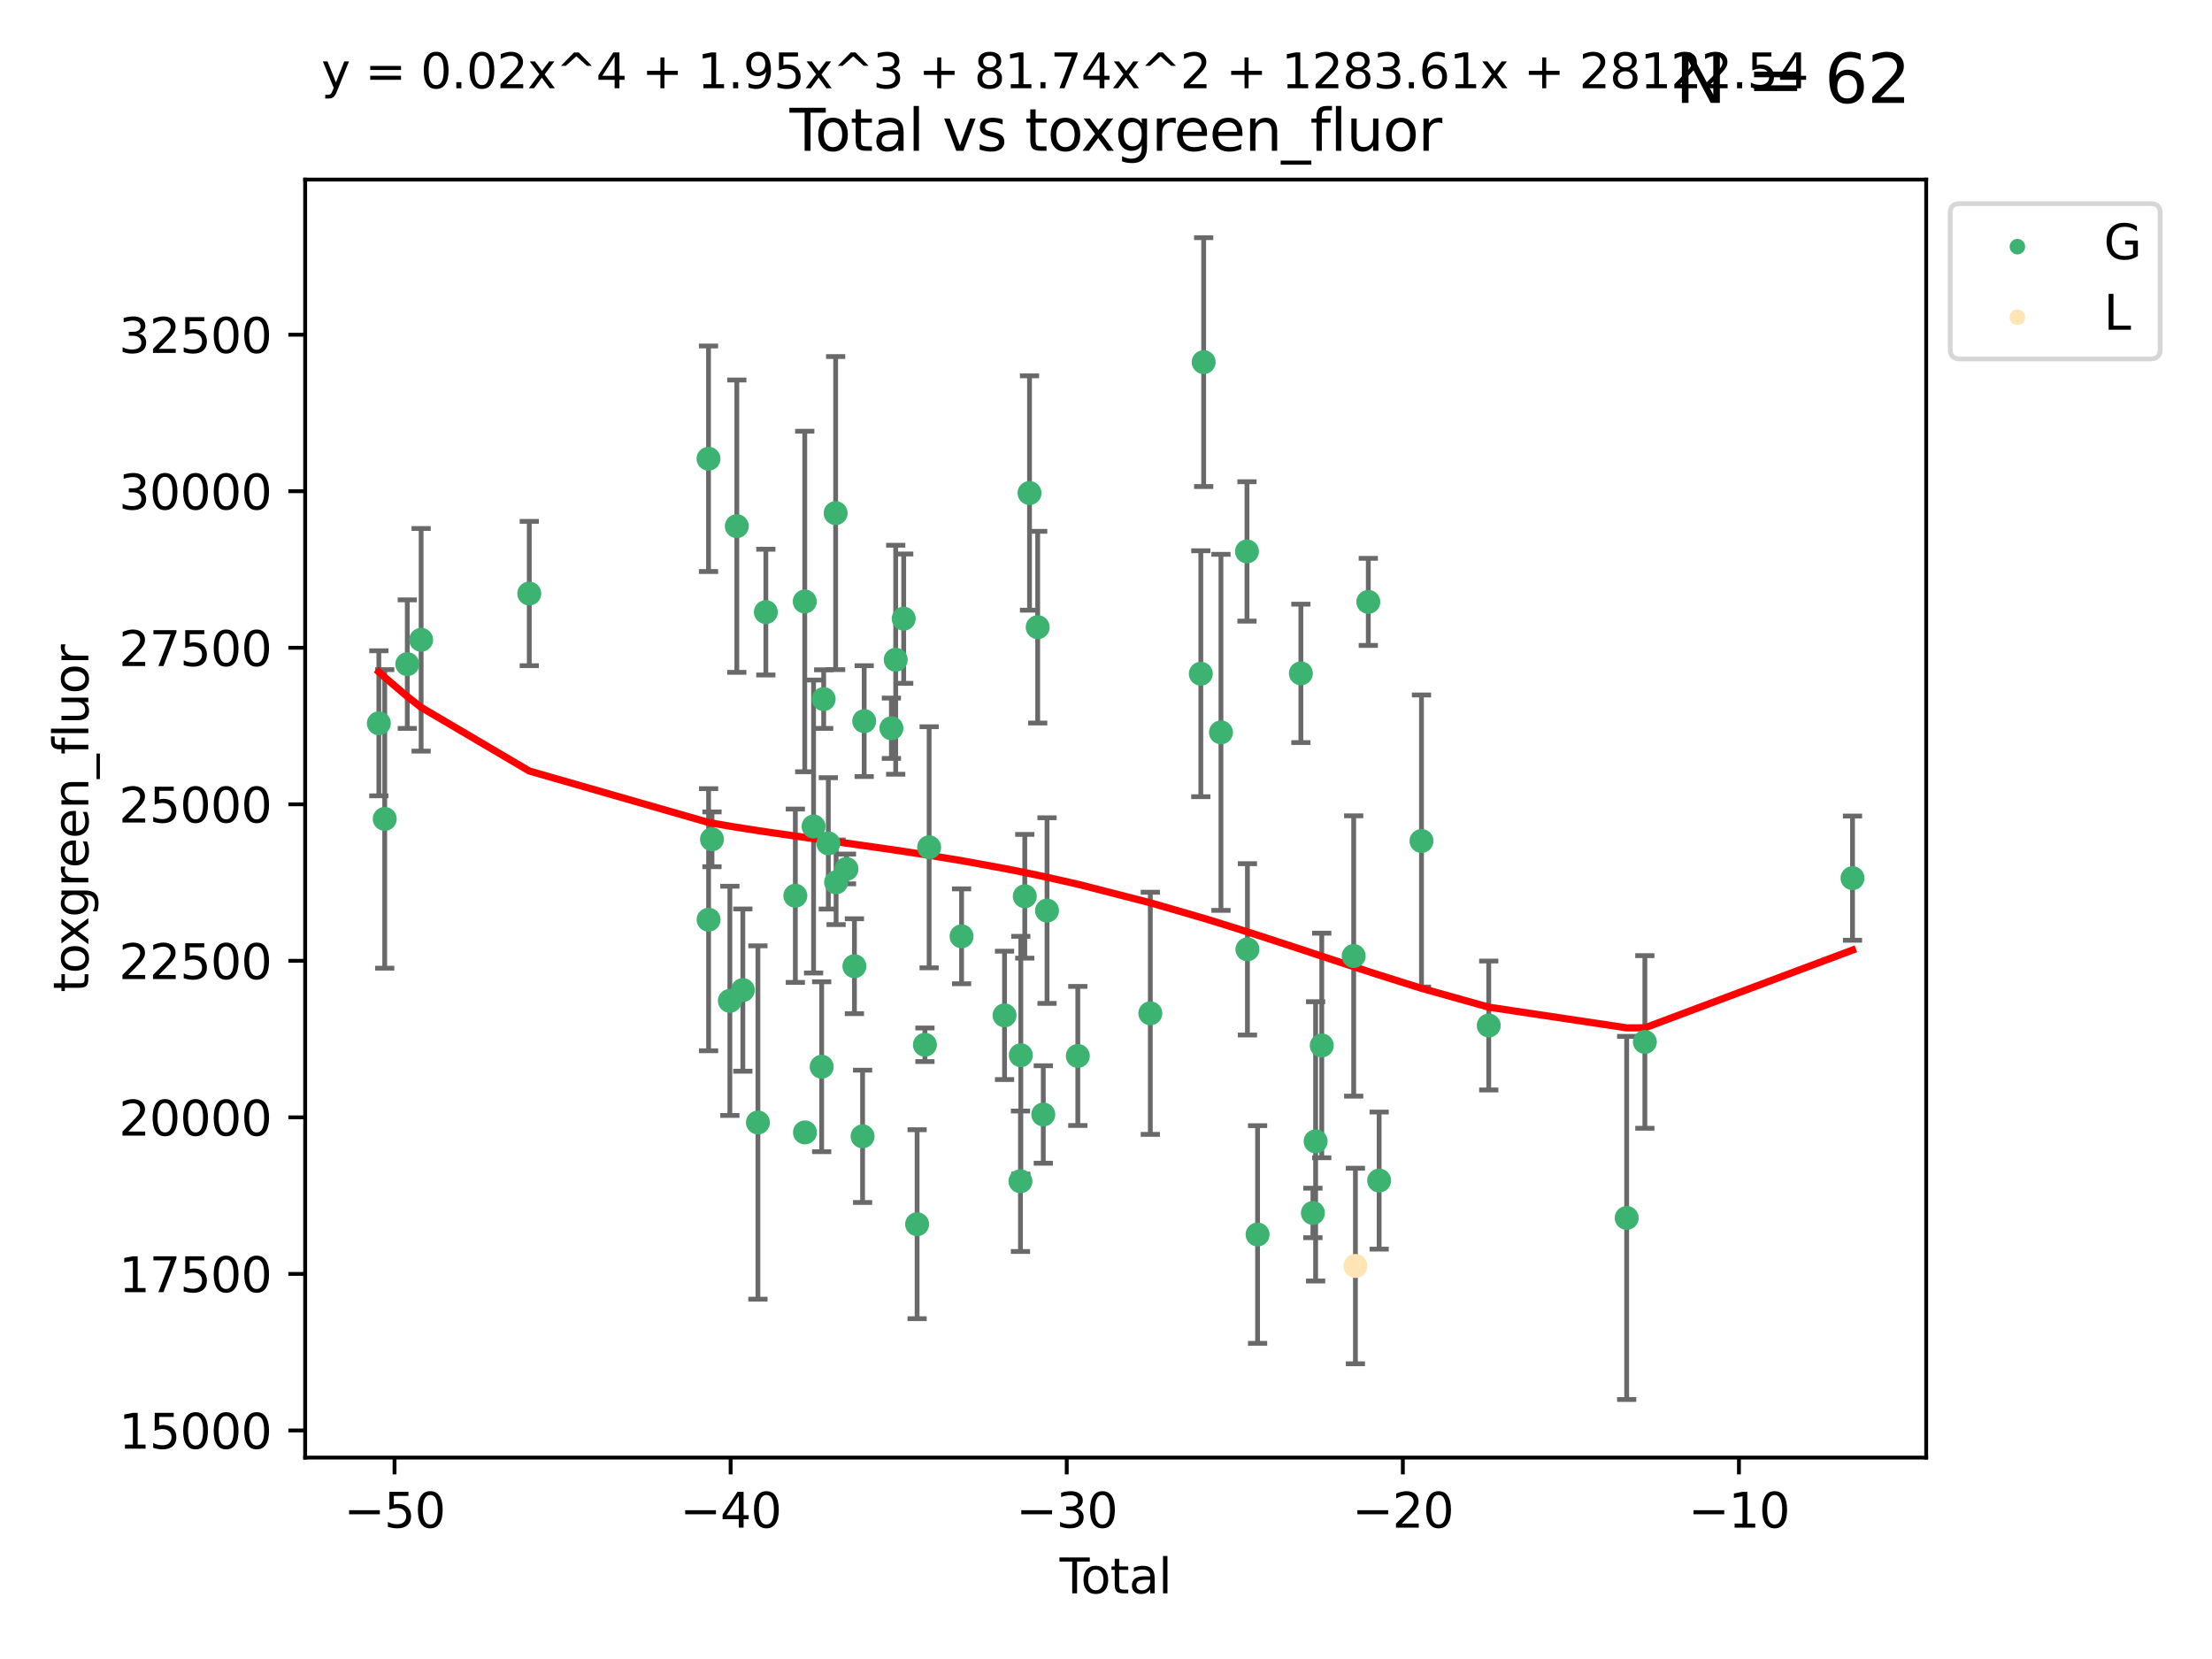 <?xml version="1.0" encoding="utf-8" standalone="no"?>
<!DOCTYPE svg PUBLIC "-//W3C//DTD SVG 1.1//EN"
  "http://www.w3.org/Graphics/SVG/1.1/DTD/svg11.dtd">
<svg xmlns:xlink="http://www.w3.org/1999/xlink" width="460.8pt" height="345.6pt" viewBox="0 0 460.8 345.6" xmlns="http://www.w3.org/2000/svg" version="1.1">
 <defs>
  <style type="text/css">*{stroke-linejoin: round; stroke-linecap: butt}</style>
 </defs>
 <g id="figure_1">
  <g id="patch_1">
   <path d="M 0 345.6 
L 460.8 345.6 
L 460.8 0 
L 0 0 
z
" style="fill: #ffffff"/>
  </g>
  <g id="axes_1">
   <g id="patch_2">
    <path d="M 63.571 303.64 
L 401.26 303.64 
L 401.26 37.411 
L 63.571 37.411 
z
" style="fill: #ffffff"/>
   </g>
   <g id="PathCollection_1">
    <defs>
     <path id="m9fba93dbec" d="M 0 1.118 
C 0.297 1.118 0.581 1 0.791 0.791 
C 1 0.581 1.118 0.297 1.118 0 
C 1.118 -0.297 1 -0.581 0.791 -0.791 
C 0.581 -1 0.297 -1.118 0 -1.118 
C -0.297 -1.118 -0.581 -1 -0.791 -0.791 
C -1 -0.581 -1.118 -0.297 -1.118 0 
C -1.118 0.297 -1 0.581 -0.791 0.791 
C -0.581 1 -0.297 1.118 0 1.118 
z
" style="stroke: #3cb371"/>
    </defs>
    <g clip-path="url(#p111d0c77cc)">
     <use xlink:href="#m9fba93dbec" x="78.921" y="150.676" style="fill: #3cb371; stroke: #3cb371"/>
     <use xlink:href="#m9fba93dbec" x="80.143" y="170.593" style="fill: #3cb371; stroke: #3cb371"/>
     <use xlink:href="#m9fba93dbec" x="84.848" y="138.35" style="fill: #3cb371; stroke: #3cb371"/>
     <use xlink:href="#m9fba93dbec" x="87.729" y="133.284" style="fill: #3cb371; stroke: #3cb371"/>
     <use xlink:href="#m9fba93dbec" x="110.258" y="123.645" style="fill: #3cb371; stroke: #3cb371"/>
     <use xlink:href="#m9fba93dbec" x="147.595" y="95.566" style="fill: #3cb371; stroke: #3cb371"/>
     <use xlink:href="#m9fba93dbec" x="147.614" y="191.592" style="fill: #3cb371; stroke: #3cb371"/>
     <use xlink:href="#m9fba93dbec" x="148.322" y="174.843" style="fill: #3cb371; stroke: #3cb371"/>
     <use xlink:href="#m9fba93dbec" x="152.044" y="208.496" style="fill: #3cb371; stroke: #3cb371"/>
     <use xlink:href="#m9fba93dbec" x="153.492" y="109.61" style="fill: #3cb371; stroke: #3cb371"/>
     <use xlink:href="#m9fba93dbec" x="154.747" y="206.249" style="fill: #3cb371; stroke: #3cb371"/>
     <use xlink:href="#m9fba93dbec" x="157.889" y="233.834" style="fill: #3cb371; stroke: #3cb371"/>
     <use xlink:href="#m9fba93dbec" x="159.54" y="127.512" style="fill: #3cb371; stroke: #3cb371"/>
     <use xlink:href="#m9fba93dbec" x="165.684" y="186.595" style="fill: #3cb371; stroke: #3cb371"/>
     <use xlink:href="#m9fba93dbec" x="167.644" y="125.302" style="fill: #3cb371; stroke: #3cb371"/>
     <use xlink:href="#m9fba93dbec" x="167.689" y="235.904" style="fill: #3cb371; stroke: #3cb371"/>
     <use xlink:href="#m9fba93dbec" x="169.483" y="172.174" style="fill: #3cb371; stroke: #3cb371"/>
     <use xlink:href="#m9fba93dbec" x="171.17" y="222.221" style="fill: #3cb371; stroke: #3cb371"/>
     <use xlink:href="#m9fba93dbec" x="171.586" y="145.632" style="fill: #3cb371; stroke: #3cb371"/>
     <use xlink:href="#m9fba93dbec" x="172.557" y="175.689" style="fill: #3cb371; stroke: #3cb371"/>
     <use xlink:href="#m9fba93dbec" x="174.082" y="106.89" style="fill: #3cb371; stroke: #3cb371"/>
     <use xlink:href="#m9fba93dbec" x="174.176" y="183.799" style="fill: #3cb371; stroke: #3cb371"/>
     <use xlink:href="#m9fba93dbec" x="176.336" y="181.019" style="fill: #3cb371; stroke: #3cb371"/>
     <use xlink:href="#m9fba93dbec" x="177.992" y="201.277" style="fill: #3cb371; stroke: #3cb371"/>
     <use xlink:href="#m9fba93dbec" x="179.692" y="236.717" style="fill: #3cb371; stroke: #3cb371"/>
     <use xlink:href="#m9fba93dbec" x="180.026" y="150.221" style="fill: #3cb371; stroke: #3cb371"/>
     <use xlink:href="#m9fba93dbec" x="185.695" y="151.707" style="fill: #3cb371; stroke: #3cb371"/>
     <use xlink:href="#m9fba93dbec" x="186.593" y="137.437" style="fill: #3cb371; stroke: #3cb371"/>
     <use xlink:href="#m9fba93dbec" x="188.257" y="128.879" style="fill: #3cb371; stroke: #3cb371"/>
     <use xlink:href="#m9fba93dbec" x="191.05" y="255.024" style="fill: #3cb371; stroke: #3cb371"/>
     <use xlink:href="#m9fba93dbec" x="192.678" y="217.645" style="fill: #3cb371; stroke: #3cb371"/>
     <use xlink:href="#m9fba93dbec" x="193.556" y="176.507" style="fill: #3cb371; stroke: #3cb371"/>
     <use xlink:href="#m9fba93dbec" x="200.313" y="195.051" style="fill: #3cb371; stroke: #3cb371"/>
     <use xlink:href="#m9fba93dbec" x="209.264" y="211.518" style="fill: #3cb371; stroke: #3cb371"/>
     <use xlink:href="#m9fba93dbec" x="212.581" y="246.08" style="fill: #3cb371; stroke: #3cb371"/>
     <use xlink:href="#m9fba93dbec" x="212.653" y="219.825" style="fill: #3cb371; stroke: #3cb371"/>
     <use xlink:href="#m9fba93dbec" x="213.48" y="186.712" style="fill: #3cb371; stroke: #3cb371"/>
     <use xlink:href="#m9fba93dbec" x="214.468" y="102.705" style="fill: #3cb371; stroke: #3cb371"/>
     <use xlink:href="#m9fba93dbec" x="216.169" y="130.654" style="fill: #3cb371; stroke: #3cb371"/>
     <use xlink:href="#m9fba93dbec" x="217.338" y="232.166" style="fill: #3cb371; stroke: #3cb371"/>
     <use xlink:href="#m9fba93dbec" x="218.115" y="189.69" style="fill: #3cb371; stroke: #3cb371"/>
     <use xlink:href="#m9fba93dbec" x="224.528" y="219.971" style="fill: #3cb371; stroke: #3cb371"/>
     <use xlink:href="#m9fba93dbec" x="239.631" y="211.09" style="fill: #3cb371; stroke: #3cb371"/>
     <use xlink:href="#m9fba93dbec" x="250.151" y="140.35" style="fill: #3cb371; stroke: #3cb371"/>
     <use xlink:href="#m9fba93dbec" x="250.747" y="75.432" style="fill: #3cb371; stroke: #3cb371"/>
     <use xlink:href="#m9fba93dbec" x="254.349" y="152.566" style="fill: #3cb371; stroke: #3cb371"/>
     <use xlink:href="#m9fba93dbec" x="259.768" y="114.874" style="fill: #3cb371; stroke: #3cb371"/>
     <use xlink:href="#m9fba93dbec" x="259.861" y="197.765" style="fill: #3cb371; stroke: #3cb371"/>
     <use xlink:href="#m9fba93dbec" x="261.977" y="257.169" style="fill: #3cb371; stroke: #3cb371"/>
     <use xlink:href="#m9fba93dbec" x="270.997" y="140.275" style="fill: #3cb371; stroke: #3cb371"/>
     <use xlink:href="#m9fba93dbec" x="273.503" y="252.678" style="fill: #3cb371; stroke: #3cb371"/>
     <use xlink:href="#m9fba93dbec" x="274.068" y="237.766" style="fill: #3cb371; stroke: #3cb371"/>
     <use xlink:href="#m9fba93dbec" x="275.346" y="217.788" style="fill: #3cb371; stroke: #3cb371"/>
     <use xlink:href="#m9fba93dbec" x="281.999" y="199.151" style="fill: #3cb371; stroke: #3cb371"/>
     <use xlink:href="#m9fba93dbec" x="285.041" y="125.385" style="fill: #3cb371; stroke: #3cb371"/>
     <use xlink:href="#m9fba93dbec" x="287.302" y="245.936" style="fill: #3cb371; stroke: #3cb371"/>
     <use xlink:href="#m9fba93dbec" x="296.121" y="175.194" style="fill: #3cb371; stroke: #3cb371"/>
     <use xlink:href="#m9fba93dbec" x="310.133" y="213.631" style="fill: #3cb371; stroke: #3cb371"/>
     <use xlink:href="#m9fba93dbec" x="338.867" y="253.721" style="fill: #3cb371; stroke: #3cb371"/>
     <use xlink:href="#m9fba93dbec" x="342.654" y="217.057" style="fill: #3cb371; stroke: #3cb371"/>
     <use xlink:href="#m9fba93dbec" x="385.911" y="182.934" style="fill: #3cb371; stroke: #3cb371"/>
    </g>
   </g>
   <g id="PathCollection_2">
    <defs>
     <path id="m86e0b70239" d="M 0 1.118 
C 0.297 1.118 0.581 1 0.791 0.791 
C 1 0.581 1.118 0.297 1.118 0 
C 1.118 -0.297 1 -0.581 0.791 -0.791 
C 0.581 -1 0.297 -1.118 0 -1.118 
C -0.297 -1.118 -0.581 -1 -0.791 -0.791 
C -1 -0.581 -1.118 -0.297 -1.118 0 
C -1.118 0.297 -1 0.581 -0.791 0.791 
C -0.581 1 -0.297 1.118 0 1.118 
z
" style="stroke: #ffe4b5"/>
    </defs>
    <g clip-path="url(#p111d0c77cc)">
     <use xlink:href="#m86e0b70239" x="282.36" y="263.729" style="fill: #ffe4b5; stroke: #ffe4b5"/>
    </g>
   </g>
   <g id="matplotlib.axis_1">
    <g id="xtick_1">
     <g id="line2d_1">
      <defs>
       <path id="mc240f9dbda" d="M 0 0 
L 0 3.5 
" style="stroke: #000000; stroke-width: 0.8"/>
      </defs>
      <g>
       <use xlink:href="#mc240f9dbda" x="82.19" y="303.64" style="stroke: #000000; stroke-width: 0.8"/>
      </g>
     </g>
     <g id="text_1">
      <!-- −50 -->
      <g transform="translate(71.637 318.238)scale(0.1 -0.1)">
       <defs>
        <path id="DejaVuSans-2212" d="M 678 2272 
L 4684 2272 
L 4684 1741 
L 678 1741 
L 678 2272 
z
" transform="scale(0.016)"/>
        <path id="DejaVuSans-35" d="M 691 4666 
L 3169 4666 
L 3169 4134 
L 1269 4134 
L 1269 2991 
Q 1406 3038 1543 3061 
Q 1681 3084 1819 3084 
Q 2600 3084 3056 2656 
Q 3513 2228 3513 1497 
Q 3513 744 3044 326 
Q 2575 -91 1722 -91 
Q 1428 -91 1123 -41 
Q 819 9 494 109 
L 494 744 
Q 775 591 1075 516 
Q 1375 441 1709 441 
Q 2250 441 2565 725 
Q 2881 1009 2881 1497 
Q 2881 1984 2565 2268 
Q 2250 2553 1709 2553 
Q 1456 2553 1204 2497 
Q 953 2441 691 2322 
L 691 4666 
z
" transform="scale(0.016)"/>
        <path id="DejaVuSans-30" d="M 2034 4250 
Q 1547 4250 1301 3770 
Q 1056 3291 1056 2328 
Q 1056 1369 1301 889 
Q 1547 409 2034 409 
Q 2525 409 2770 889 
Q 3016 1369 3016 2328 
Q 3016 3291 2770 3770 
Q 2525 4250 2034 4250 
z
M 2034 4750 
Q 2819 4750 3233 4129 
Q 3647 3509 3647 2328 
Q 3647 1150 3233 529 
Q 2819 -91 2034 -91 
Q 1250 -91 836 529 
Q 422 1150 422 2328 
Q 422 3509 836 4129 
Q 1250 4750 2034 4750 
z
" transform="scale(0.016)"/>
       </defs>
       <use xlink:href="#DejaVuSans-2212"/>
       <use xlink:href="#DejaVuSans-35" x="83.789"/>
       <use xlink:href="#DejaVuSans-30" x="147.412"/>
      </g>
     </g>
    </g>
    <g id="xtick_2">
     <g id="line2d_2">
      <g>
       <use xlink:href="#mc240f9dbda" x="152.205" y="303.64" style="stroke: #000000; stroke-width: 0.8"/>
      </g>
     </g>
     <g id="text_2">
      <!-- −40 -->
      <g transform="translate(141.653 318.238)scale(0.1 -0.1)">
       <defs>
        <path id="DejaVuSans-34" d="M 2419 4116 
L 825 1625 
L 2419 1625 
L 2419 4116 
z
M 2253 4666 
L 3047 4666 
L 3047 1625 
L 3713 1625 
L 3713 1100 
L 3047 1100 
L 3047 0 
L 2419 0 
L 2419 1100 
L 313 1100 
L 313 1709 
L 2253 4666 
z
" transform="scale(0.016)"/>
       </defs>
       <use xlink:href="#DejaVuSans-2212"/>
       <use xlink:href="#DejaVuSans-34" x="83.789"/>
       <use xlink:href="#DejaVuSans-30" x="147.412"/>
      </g>
     </g>
    </g>
    <g id="xtick_3">
     <g id="line2d_3">
      <g>
       <use xlink:href="#mc240f9dbda" x="222.221" y="303.64" style="stroke: #000000; stroke-width: 0.8"/>
      </g>
     </g>
     <g id="text_3">
      <!-- −30 -->
      <g transform="translate(211.669 318.238)scale(0.1 -0.1)">
       <defs>
        <path id="DejaVuSans-33" d="M 2597 2516 
Q 3050 2419 3304 2112 
Q 3559 1806 3559 1356 
Q 3559 666 3084 287 
Q 2609 -91 1734 -91 
Q 1441 -91 1130 -33 
Q 819 25 488 141 
L 488 750 
Q 750 597 1062 519 
Q 1375 441 1716 441 
Q 2309 441 2620 675 
Q 2931 909 2931 1356 
Q 2931 1769 2642 2001 
Q 2353 2234 1838 2234 
L 1294 2234 
L 1294 2753 
L 1863 2753 
Q 2328 2753 2575 2939 
Q 2822 3125 2822 3475 
Q 2822 3834 2567 4026 
Q 2313 4219 1838 4219 
Q 1578 4219 1281 4162 
Q 984 4106 628 3988 
L 628 4550 
Q 988 4650 1302 4700 
Q 1616 4750 1894 4750 
Q 2613 4750 3031 4423 
Q 3450 4097 3450 3541 
Q 3450 3153 3228 2886 
Q 3006 2619 2597 2516 
z
" transform="scale(0.016)"/>
       </defs>
       <use xlink:href="#DejaVuSans-2212"/>
       <use xlink:href="#DejaVuSans-33" x="83.789"/>
       <use xlink:href="#DejaVuSans-30" x="147.412"/>
      </g>
     </g>
    </g>
    <g id="xtick_4">
     <g id="line2d_4">
      <g>
       <use xlink:href="#mc240f9dbda" x="292.237" y="303.64" style="stroke: #000000; stroke-width: 0.8"/>
      </g>
     </g>
     <g id="text_4">
      <!-- −20 -->
      <g transform="translate(281.684 318.238)scale(0.1 -0.1)">
       <defs>
        <path id="DejaVuSans-32" d="M 1228 531 
L 3431 531 
L 3431 0 
L 469 0 
L 469 531 
Q 828 903 1448 1529 
Q 2069 2156 2228 2338 
Q 2531 2678 2651 2914 
Q 2772 3150 2772 3378 
Q 2772 3750 2511 3984 
Q 2250 4219 1831 4219 
Q 1534 4219 1204 4116 
Q 875 4013 500 3803 
L 500 4441 
Q 881 4594 1212 4672 
Q 1544 4750 1819 4750 
Q 2544 4750 2975 4387 
Q 3406 4025 3406 3419 
Q 3406 3131 3298 2873 
Q 3191 2616 2906 2266 
Q 2828 2175 2409 1742 
Q 1991 1309 1228 531 
z
" transform="scale(0.016)"/>
       </defs>
       <use xlink:href="#DejaVuSans-2212"/>
       <use xlink:href="#DejaVuSans-32" x="83.789"/>
       <use xlink:href="#DejaVuSans-30" x="147.412"/>
      </g>
     </g>
    </g>
    <g id="xtick_5">
     <g id="line2d_5">
      <g>
       <use xlink:href="#mc240f9dbda" x="362.252" y="303.64" style="stroke: #000000; stroke-width: 0.8"/>
      </g>
     </g>
     <g id="text_5">
      <!-- −10 -->
      <g transform="translate(351.7 318.238)scale(0.1 -0.1)">
       <defs>
        <path id="DejaVuSans-31" d="M 794 531 
L 1825 531 
L 1825 4091 
L 703 3866 
L 703 4441 
L 1819 4666 
L 2450 4666 
L 2450 531 
L 3481 531 
L 3481 0 
L 794 0 
L 794 531 
z
" transform="scale(0.016)"/>
       </defs>
       <use xlink:href="#DejaVuSans-2212"/>
       <use xlink:href="#DejaVuSans-31" x="83.789"/>
       <use xlink:href="#DejaVuSans-30" x="147.412"/>
      </g>
     </g>
    </g>
    <g id="text_6">
     <!-- Total -->
     <g transform="translate(220.739 331.917)scale(0.1 -0.1)">
      <defs>
       <path id="DejaVuSans-54" d="M -19 4666 
L 3928 4666 
L 3928 4134 
L 2272 4134 
L 2272 0 
L 1638 0 
L 1638 4134 
L -19 4134 
L -19 4666 
z
" transform="scale(0.016)"/>
       <path id="DejaVuSans-6f" d="M 1959 3097 
Q 1497 3097 1228 2736 
Q 959 2375 959 1747 
Q 959 1119 1226 758 
Q 1494 397 1959 397 
Q 2419 397 2687 759 
Q 2956 1122 2956 1747 
Q 2956 2369 2687 2733 
Q 2419 3097 1959 3097 
z
M 1959 3584 
Q 2709 3584 3137 3096 
Q 3566 2609 3566 1747 
Q 3566 888 3137 398 
Q 2709 -91 1959 -91 
Q 1206 -91 779 398 
Q 353 888 353 1747 
Q 353 2609 779 3096 
Q 1206 3584 1959 3584 
z
" transform="scale(0.016)"/>
       <path id="DejaVuSans-74" d="M 1172 4494 
L 1172 3500 
L 2356 3500 
L 2356 3053 
L 1172 3053 
L 1172 1153 
Q 1172 725 1289 603 
Q 1406 481 1766 481 
L 2356 481 
L 2356 0 
L 1766 0 
Q 1100 0 847 248 
Q 594 497 594 1153 
L 594 3053 
L 172 3053 
L 172 3500 
L 594 3500 
L 594 4494 
L 1172 4494 
z
" transform="scale(0.016)"/>
       <path id="DejaVuSans-61" d="M 2194 1759 
Q 1497 1759 1228 1600 
Q 959 1441 959 1056 
Q 959 750 1161 570 
Q 1363 391 1709 391 
Q 2188 391 2477 730 
Q 2766 1069 2766 1631 
L 2766 1759 
L 2194 1759 
z
M 3341 1997 
L 3341 0 
L 2766 0 
L 2766 531 
Q 2569 213 2275 61 
Q 1981 -91 1556 -91 
Q 1019 -91 701 211 
Q 384 513 384 1019 
Q 384 1609 779 1909 
Q 1175 2209 1959 2209 
L 2766 2209 
L 2766 2266 
Q 2766 2663 2505 2880 
Q 2244 3097 1772 3097 
Q 1472 3097 1187 3025 
Q 903 2953 641 2809 
L 641 3341 
Q 956 3463 1253 3523 
Q 1550 3584 1831 3584 
Q 2591 3584 2966 3190 
Q 3341 2797 3341 1997 
z
" transform="scale(0.016)"/>
       <path id="DejaVuSans-6c" d="M 603 4863 
L 1178 4863 
L 1178 0 
L 603 0 
L 603 4863 
z
" transform="scale(0.016)"/>
      </defs>
      <use xlink:href="#DejaVuSans-54"/>
      <use xlink:href="#DejaVuSans-6f" x="44.084"/>
      <use xlink:href="#DejaVuSans-74" x="105.266"/>
      <use xlink:href="#DejaVuSans-61" x="144.475"/>
      <use xlink:href="#DejaVuSans-6c" x="205.754"/>
     </g>
    </g>
   </g>
   <g id="matplotlib.axis_2">
    <g id="ytick_1">
     <g id="line2d_6">
      <defs>
       <path id="m413cebe7b8" d="M 0 0 
L -3.5 0 
" style="stroke: #000000; stroke-width: 0.8"/>
      </defs>
      <g>
       <use xlink:href="#m413cebe7b8" x="63.571" y="297.985" style="stroke: #000000; stroke-width: 0.8"/>
      </g>
     </g>
     <g id="text_7">
      <!-- 15000 -->
      <g transform="translate(24.759 301.784)scale(0.1 -0.1)">
       <use xlink:href="#DejaVuSans-31"/>
       <use xlink:href="#DejaVuSans-35" x="63.623"/>
       <use xlink:href="#DejaVuSans-30" x="127.246"/>
       <use xlink:href="#DejaVuSans-30" x="190.869"/>
       <use xlink:href="#DejaVuSans-30" x="254.492"/>
      </g>
     </g>
    </g>
    <g id="ytick_2">
     <g id="line2d_7">
      <g>
       <use xlink:href="#m413cebe7b8" x="63.571" y="265.376" style="stroke: #000000; stroke-width: 0.8"/>
      </g>
     </g>
     <g id="text_8">
      <!-- 17500 -->
      <g transform="translate(24.759 269.175)scale(0.1 -0.1)">
       <defs>
        <path id="DejaVuSans-37" d="M 525 4666 
L 3525 4666 
L 3525 4397 
L 1831 0 
L 1172 0 
L 2766 4134 
L 525 4134 
L 525 4666 
z
" transform="scale(0.016)"/>
       </defs>
       <use xlink:href="#DejaVuSans-31"/>
       <use xlink:href="#DejaVuSans-37" x="63.623"/>
       <use xlink:href="#DejaVuSans-35" x="127.246"/>
       <use xlink:href="#DejaVuSans-30" x="190.869"/>
       <use xlink:href="#DejaVuSans-30" x="254.492"/>
      </g>
     </g>
    </g>
    <g id="ytick_3">
     <g id="line2d_8">
      <g>
       <use xlink:href="#m413cebe7b8" x="63.571" y="232.767" style="stroke: #000000; stroke-width: 0.8"/>
      </g>
     </g>
     <g id="text_9">
      <!-- 20000 -->
      <g transform="translate(24.759 236.566)scale(0.1 -0.1)">
       <use xlink:href="#DejaVuSans-32"/>
       <use xlink:href="#DejaVuSans-30" x="63.623"/>
       <use xlink:href="#DejaVuSans-30" x="127.246"/>
       <use xlink:href="#DejaVuSans-30" x="190.869"/>
       <use xlink:href="#DejaVuSans-30" x="254.492"/>
      </g>
     </g>
    </g>
    <g id="ytick_4">
     <g id="line2d_9">
      <g>
       <use xlink:href="#m413cebe7b8" x="63.571" y="200.158" style="stroke: #000000; stroke-width: 0.8"/>
      </g>
     </g>
     <g id="text_10">
      <!-- 22500 -->
      <g transform="translate(24.759 203.957)scale(0.1 -0.1)">
       <use xlink:href="#DejaVuSans-32"/>
       <use xlink:href="#DejaVuSans-32" x="63.623"/>
       <use xlink:href="#DejaVuSans-35" x="127.246"/>
       <use xlink:href="#DejaVuSans-30" x="190.869"/>
       <use xlink:href="#DejaVuSans-30" x="254.492"/>
      </g>
     </g>
    </g>
    <g id="ytick_5">
     <g id="line2d_10">
      <g>
       <use xlink:href="#m413cebe7b8" x="63.571" y="167.549" style="stroke: #000000; stroke-width: 0.8"/>
      </g>
     </g>
     <g id="text_11">
      <!-- 25000 -->
      <g transform="translate(24.759 171.349)scale(0.1 -0.1)">
       <use xlink:href="#DejaVuSans-32"/>
       <use xlink:href="#DejaVuSans-35" x="63.623"/>
       <use xlink:href="#DejaVuSans-30" x="127.246"/>
       <use xlink:href="#DejaVuSans-30" x="190.869"/>
       <use xlink:href="#DejaVuSans-30" x="254.492"/>
      </g>
     </g>
    </g>
    <g id="ytick_6">
     <g id="line2d_11">
      <g>
       <use xlink:href="#m413cebe7b8" x="63.571" y="134.94" style="stroke: #000000; stroke-width: 0.8"/>
      </g>
     </g>
     <g id="text_12">
      <!-- 27500 -->
      <g transform="translate(24.759 138.74)scale(0.1 -0.1)">
       <use xlink:href="#DejaVuSans-32"/>
       <use xlink:href="#DejaVuSans-37" x="63.623"/>
       <use xlink:href="#DejaVuSans-35" x="127.246"/>
       <use xlink:href="#DejaVuSans-30" x="190.869"/>
       <use xlink:href="#DejaVuSans-30" x="254.492"/>
      </g>
     </g>
    </g>
    <g id="ytick_7">
     <g id="line2d_12">
      <g>
       <use xlink:href="#m413cebe7b8" x="63.571" y="102.332" style="stroke: #000000; stroke-width: 0.8"/>
      </g>
     </g>
     <g id="text_13">
      <!-- 30000 -->
      <g transform="translate(24.759 106.131)scale(0.1 -0.1)">
       <use xlink:href="#DejaVuSans-33"/>
       <use xlink:href="#DejaVuSans-30" x="63.623"/>
       <use xlink:href="#DejaVuSans-30" x="127.246"/>
       <use xlink:href="#DejaVuSans-30" x="190.869"/>
       <use xlink:href="#DejaVuSans-30" x="254.492"/>
      </g>
     </g>
    </g>
    <g id="ytick_8">
     <g id="line2d_13">
      <g>
       <use xlink:href="#m413cebe7b8" x="63.571" y="69.723" style="stroke: #000000; stroke-width: 0.8"/>
      </g>
     </g>
     <g id="text_14">
      <!-- 32500 -->
      <g transform="translate(24.759 73.522)scale(0.1 -0.1)">
       <use xlink:href="#DejaVuSans-33"/>
       <use xlink:href="#DejaVuSans-32" x="63.623"/>
       <use xlink:href="#DejaVuSans-35" x="127.246"/>
       <use xlink:href="#DejaVuSans-30" x="190.869"/>
       <use xlink:href="#DejaVuSans-30" x="254.492"/>
      </g>
     </g>
    </g>
    <g id="text_15">
     <!-- toxgreen_fluor -->
     <g transform="translate(18.401 206.72)rotate(-90)scale(0.1 -0.1)">
      <defs>
       <path id="DejaVuSans-78" d="M 3513 3500 
L 2247 1797 
L 3578 0 
L 2900 0 
L 1881 1375 
L 863 0 
L 184 0 
L 1544 1831 
L 300 3500 
L 978 3500 
L 1906 2253 
L 2834 3500 
L 3513 3500 
z
" transform="scale(0.016)"/>
       <path id="DejaVuSans-67" d="M 2906 1791 
Q 2906 2416 2648 2759 
Q 2391 3103 1925 3103 
Q 1463 3103 1205 2759 
Q 947 2416 947 1791 
Q 947 1169 1205 825 
Q 1463 481 1925 481 
Q 2391 481 2648 825 
Q 2906 1169 2906 1791 
z
M 3481 434 
Q 3481 -459 3084 -895 
Q 2688 -1331 1869 -1331 
Q 1566 -1331 1297 -1286 
Q 1028 -1241 775 -1147 
L 775 -588 
Q 1028 -725 1275 -790 
Q 1522 -856 1778 -856 
Q 2344 -856 2625 -561 
Q 2906 -266 2906 331 
L 2906 616 
Q 2728 306 2450 153 
Q 2172 0 1784 0 
Q 1141 0 747 490 
Q 353 981 353 1791 
Q 353 2603 747 3093 
Q 1141 3584 1784 3584 
Q 2172 3584 2450 3431 
Q 2728 3278 2906 2969 
L 2906 3500 
L 3481 3500 
L 3481 434 
z
" transform="scale(0.016)"/>
       <path id="DejaVuSans-72" d="M 2631 2963 
Q 2534 3019 2420 3045 
Q 2306 3072 2169 3072 
Q 1681 3072 1420 2755 
Q 1159 2438 1159 1844 
L 1159 0 
L 581 0 
L 581 3500 
L 1159 3500 
L 1159 2956 
Q 1341 3275 1631 3429 
Q 1922 3584 2338 3584 
Q 2397 3584 2469 3576 
Q 2541 3569 2628 3553 
L 2631 2963 
z
" transform="scale(0.016)"/>
       <path id="DejaVuSans-65" d="M 3597 1894 
L 3597 1613 
L 953 1613 
Q 991 1019 1311 708 
Q 1631 397 2203 397 
Q 2534 397 2845 478 
Q 3156 559 3463 722 
L 3463 178 
Q 3153 47 2828 -22 
Q 2503 -91 2169 -91 
Q 1331 -91 842 396 
Q 353 884 353 1716 
Q 353 2575 817 3079 
Q 1281 3584 2069 3584 
Q 2775 3584 3186 3129 
Q 3597 2675 3597 1894 
z
M 3022 2063 
Q 3016 2534 2758 2815 
Q 2500 3097 2075 3097 
Q 1594 3097 1305 2825 
Q 1016 2553 972 2059 
L 3022 2063 
z
" transform="scale(0.016)"/>
       <path id="DejaVuSans-6e" d="M 3513 2113 
L 3513 0 
L 2938 0 
L 2938 2094 
Q 2938 2591 2744 2837 
Q 2550 3084 2163 3084 
Q 1697 3084 1428 2787 
Q 1159 2491 1159 1978 
L 1159 0 
L 581 0 
L 581 3500 
L 1159 3500 
L 1159 2956 
Q 1366 3272 1645 3428 
Q 1925 3584 2291 3584 
Q 2894 3584 3203 3211 
Q 3513 2838 3513 2113 
z
" transform="scale(0.016)"/>
       <path id="DejaVuSans-5f" d="M 3263 -1063 
L 3263 -1509 
L -63 -1509 
L -63 -1063 
L 3263 -1063 
z
" transform="scale(0.016)"/>
       <path id="DejaVuSans-66" d="M 2375 4863 
L 2375 4384 
L 1825 4384 
Q 1516 4384 1395 4259 
Q 1275 4134 1275 3809 
L 1275 3500 
L 2222 3500 
L 2222 3053 
L 1275 3053 
L 1275 0 
L 697 0 
L 697 3053 
L 147 3053 
L 147 3500 
L 697 3500 
L 697 3744 
Q 697 4328 969 4595 
Q 1241 4863 1831 4863 
L 2375 4863 
z
" transform="scale(0.016)"/>
       <path id="DejaVuSans-75" d="M 544 1381 
L 544 3500 
L 1119 3500 
L 1119 1403 
Q 1119 906 1312 657 
Q 1506 409 1894 409 
Q 2359 409 2629 706 
Q 2900 1003 2900 1516 
L 2900 3500 
L 3475 3500 
L 3475 0 
L 2900 0 
L 2900 538 
Q 2691 219 2414 64 
Q 2138 -91 1772 -91 
Q 1169 -91 856 284 
Q 544 659 544 1381 
z
M 1991 3584 
L 1991 3584 
z
" transform="scale(0.016)"/>
      </defs>
      <use xlink:href="#DejaVuSans-74"/>
      <use xlink:href="#DejaVuSans-6f" x="39.209"/>
      <use xlink:href="#DejaVuSans-78" x="97.266"/>
      <use xlink:href="#DejaVuSans-67" x="156.445"/>
      <use xlink:href="#DejaVuSans-72" x="219.922"/>
      <use xlink:href="#DejaVuSans-65" x="258.785"/>
      <use xlink:href="#DejaVuSans-65" x="320.309"/>
      <use xlink:href="#DejaVuSans-6e" x="381.832"/>
      <use xlink:href="#DejaVuSans-5f" x="445.211"/>
      <use xlink:href="#DejaVuSans-66" x="495.211"/>
      <use xlink:href="#DejaVuSans-6c" x="530.416"/>
      <use xlink:href="#DejaVuSans-75" x="558.199"/>
      <use xlink:href="#DejaVuSans-6f" x="621.578"/>
      <use xlink:href="#DejaVuSans-72" x="682.76"/>
     </g>
    </g>
   </g>
   <g id="LineCollection_1">
    <path d="M 78.921 165.781 
L 78.921 135.571 
" clip-path="url(#p111d0c77cc)" style="fill: none; stroke: #696969"/>
    <path d="M 80.143 201.69 
L 80.143 139.496 
" clip-path="url(#p111d0c77cc)" style="fill: none; stroke: #696969"/>
    <path d="M 84.848 151.734 
L 84.848 124.966 
" clip-path="url(#p111d0c77cc)" style="fill: none; stroke: #696969"/>
    <path d="M 87.729 156.472 
L 87.729 110.097 
" clip-path="url(#p111d0c77cc)" style="fill: none; stroke: #696969"/>
    <path d="M 110.258 138.68 
L 110.258 108.611 
" clip-path="url(#p111d0c77cc)" style="fill: none; stroke: #696969"/>
    <path d="M 147.595 119.057 
L 147.595 72.075 
" clip-path="url(#p111d0c77cc)" style="fill: none; stroke: #696969"/>
    <path d="M 147.614 218.89 
L 147.614 164.294 
" clip-path="url(#p111d0c77cc)" style="fill: none; stroke: #696969"/>
    <path d="M 148.322 180.551 
L 148.322 169.135 
" clip-path="url(#p111d0c77cc)" style="fill: none; stroke: #696969"/>
    <path d="M 152.044 232.369 
L 152.044 184.624 
" clip-path="url(#p111d0c77cc)" style="fill: none; stroke: #696969"/>
    <path d="M 153.492 140.061 
L 153.492 79.159 
" clip-path="url(#p111d0c77cc)" style="fill: none; stroke: #696969"/>
    <path d="M 154.747 223.149 
L 154.747 189.349 
" clip-path="url(#p111d0c77cc)" style="fill: none; stroke: #696969"/>
    <path d="M 157.889 270.634 
L 157.889 197.034 
" clip-path="url(#p111d0c77cc)" style="fill: none; stroke: #696969"/>
    <path d="M 159.54 140.61 
L 159.54 114.415 
" clip-path="url(#p111d0c77cc)" style="fill: none; stroke: #696969"/>
    <path d="M 165.684 204.652 
L 165.684 168.538 
" clip-path="url(#p111d0c77cc)" style="fill: none; stroke: #696969"/>
    <path d="M 167.644 160.773 
L 167.644 89.83 
" clip-path="url(#p111d0c77cc)" style="fill: none; stroke: #696969"/>
    <path d="M 167.689 236.88 
L 167.689 234.928 
" clip-path="url(#p111d0c77cc)" style="fill: none; stroke: #696969"/>
    <path d="M 169.483 202.689 
L 169.483 141.659 
" clip-path="url(#p111d0c77cc)" style="fill: none; stroke: #696969"/>
    <path d="M 171.17 239.919 
L 171.17 204.522 
" clip-path="url(#p111d0c77cc)" style="fill: none; stroke: #696969"/>
    <path d="M 171.586 151.735 
L 171.586 139.53 
" clip-path="url(#p111d0c77cc)" style="fill: none; stroke: #696969"/>
    <path d="M 172.557 189.372 
L 172.557 162.006 
" clip-path="url(#p111d0c77cc)" style="fill: none; stroke: #696969"/>
    <path d="M 174.082 139.503 
L 174.082 74.277 
" clip-path="url(#p111d0c77cc)" style="fill: none; stroke: #696969"/>
    <path d="M 174.176 192.607 
L 174.176 174.991 
" clip-path="url(#p111d0c77cc)" style="fill: none; stroke: #696969"/>
    <path d="M 176.336 184.119 
L 176.336 177.919 
" clip-path="url(#p111d0c77cc)" style="fill: none; stroke: #696969"/>
    <path d="M 177.992 211.161 
L 177.992 191.393 
" clip-path="url(#p111d0c77cc)" style="fill: none; stroke: #696969"/>
    <path d="M 179.692 250.497 
L 179.692 222.937 
" clip-path="url(#p111d0c77cc)" style="fill: none; stroke: #696969"/>
    <path d="M 180.026 161.767 
L 180.026 138.675 
" clip-path="url(#p111d0c77cc)" style="fill: none; stroke: #696969"/>
    <path d="M 185.695 157.99 
L 185.695 145.424 
" clip-path="url(#p111d0c77cc)" style="fill: none; stroke: #696969"/>
    <path d="M 186.593 161.29 
L 186.593 113.584 
" clip-path="url(#p111d0c77cc)" style="fill: none; stroke: #696969"/>
    <path d="M 188.257 142.35 
L 188.257 115.408 
" clip-path="url(#p111d0c77cc)" style="fill: none; stroke: #696969"/>
    <path d="M 191.05 274.706 
L 191.05 235.341 
" clip-path="url(#p111d0c77cc)" style="fill: none; stroke: #696969"/>
    <path d="M 192.678 221.144 
L 192.678 214.146 
" clip-path="url(#p111d0c77cc)" style="fill: none; stroke: #696969"/>
    <path d="M 193.556 201.618 
L 193.556 151.395 
" clip-path="url(#p111d0c77cc)" style="fill: none; stroke: #696969"/>
    <path d="M 200.313 204.935 
L 200.313 185.167 
" clip-path="url(#p111d0c77cc)" style="fill: none; stroke: #696969"/>
    <path d="M 209.264 224.885 
L 209.264 198.151 
" clip-path="url(#p111d0c77cc)" style="fill: none; stroke: #696969"/>
    <path d="M 212.581 260.71 
L 212.581 231.449 
" clip-path="url(#p111d0c77cc)" style="fill: none; stroke: #696969"/>
    <path d="M 212.653 244.595 
L 212.653 195.056 
" clip-path="url(#p111d0c77cc)" style="fill: none; stroke: #696969"/>
    <path d="M 213.48 199.602 
L 213.48 173.823 
" clip-path="url(#p111d0c77cc)" style="fill: none; stroke: #696969"/>
    <path d="M 214.468 127.115 
L 214.468 78.294 
" clip-path="url(#p111d0c77cc)" style="fill: none; stroke: #696969"/>
    <path d="M 216.169 150.623 
L 216.169 110.685 
" clip-path="url(#p111d0c77cc)" style="fill: none; stroke: #696969"/>
    <path d="M 217.338 242.321 
L 217.338 222.01 
" clip-path="url(#p111d0c77cc)" style="fill: none; stroke: #696969"/>
    <path d="M 218.115 209.023 
L 218.115 170.357 
" clip-path="url(#p111d0c77cc)" style="fill: none; stroke: #696969"/>
    <path d="M 224.528 234.46 
L 224.528 205.482 
" clip-path="url(#p111d0c77cc)" style="fill: none; stroke: #696969"/>
    <path d="M 239.631 236.311 
L 239.631 185.868 
" clip-path="url(#p111d0c77cc)" style="fill: none; stroke: #696969"/>
    <path d="M 250.151 165.968 
L 250.151 114.731 
" clip-path="url(#p111d0c77cc)" style="fill: none; stroke: #696969"/>
    <path d="M 250.747 101.351 
L 250.747 49.513 
" clip-path="url(#p111d0c77cc)" style="fill: none; stroke: #696969"/>
    <path d="M 254.349 189.651 
L 254.349 115.48 
" clip-path="url(#p111d0c77cc)" style="fill: none; stroke: #696969"/>
    <path d="M 259.768 129.393 
L 259.768 100.354 
" clip-path="url(#p111d0c77cc)" style="fill: none; stroke: #696969"/>
    <path d="M 259.861 215.61 
L 259.861 179.921 
" clip-path="url(#p111d0c77cc)" style="fill: none; stroke: #696969"/>
    <path d="M 261.977 279.837 
L 261.977 234.5 
" clip-path="url(#p111d0c77cc)" style="fill: none; stroke: #696969"/>
    <path d="M 270.997 154.69 
L 270.997 125.86 
" clip-path="url(#p111d0c77cc)" style="fill: none; stroke: #696969"/>
    <path d="M 273.503 257.834 
L 273.503 247.522 
" clip-path="url(#p111d0c77cc)" style="fill: none; stroke: #696969"/>
    <path d="M 274.068 266.86 
L 274.068 208.673 
" clip-path="url(#p111d0c77cc)" style="fill: none; stroke: #696969"/>
    <path d="M 275.346 241.18 
L 275.346 194.395 
" clip-path="url(#p111d0c77cc)" style="fill: none; stroke: #696969"/>
    <path d="M 281.999 228.349 
L 281.999 169.953 
" clip-path="url(#p111d0c77cc)" style="fill: none; stroke: #696969"/>
    <path d="M 285.041 134.455 
L 285.041 116.315 
" clip-path="url(#p111d0c77cc)" style="fill: none; stroke: #696969"/>
    <path d="M 287.302 260.213 
L 287.302 231.659 
" clip-path="url(#p111d0c77cc)" style="fill: none; stroke: #696969"/>
    <path d="M 296.121 205.611 
L 296.121 144.778 
" clip-path="url(#p111d0c77cc)" style="fill: none; stroke: #696969"/>
    <path d="M 310.133 227.057 
L 310.133 200.205 
" clip-path="url(#p111d0c77cc)" style="fill: none; stroke: #696969"/>
    <path d="M 338.867 291.539 
L 338.867 215.902 
" clip-path="url(#p111d0c77cc)" style="fill: none; stroke: #696969"/>
    <path d="M 342.654 235.035 
L 342.654 199.078 
" clip-path="url(#p111d0c77cc)" style="fill: none; stroke: #696969"/>
    <path d="M 385.911 195.869 
L 385.911 170 
" clip-path="url(#p111d0c77cc)" style="fill: none; stroke: #696969"/>
   </g>
   <g id="line2d_14">
    <defs>
     <path id="m67b648e792" d="M 2 0 
L -2 -0 
" style="stroke: #696969"/>
    </defs>
    <g clip-path="url(#p111d0c77cc)">
     <use xlink:href="#m67b648e792" x="78.921" y="165.781" style="fill: #696969; stroke: #696969"/>
     <use xlink:href="#m67b648e792" x="80.143" y="201.69" style="fill: #696969; stroke: #696969"/>
     <use xlink:href="#m67b648e792" x="84.848" y="151.734" style="fill: #696969; stroke: #696969"/>
     <use xlink:href="#m67b648e792" x="87.729" y="156.472" style="fill: #696969; stroke: #696969"/>
     <use xlink:href="#m67b648e792" x="110.258" y="138.68" style="fill: #696969; stroke: #696969"/>
     <use xlink:href="#m67b648e792" x="147.595" y="119.057" style="fill: #696969; stroke: #696969"/>
     <use xlink:href="#m67b648e792" x="147.614" y="218.89" style="fill: #696969; stroke: #696969"/>
     <use xlink:href="#m67b648e792" x="148.322" y="180.551" style="fill: #696969; stroke: #696969"/>
     <use xlink:href="#m67b648e792" x="152.044" y="232.369" style="fill: #696969; stroke: #696969"/>
     <use xlink:href="#m67b648e792" x="153.492" y="140.061" style="fill: #696969; stroke: #696969"/>
     <use xlink:href="#m67b648e792" x="154.747" y="223.149" style="fill: #696969; stroke: #696969"/>
     <use xlink:href="#m67b648e792" x="157.889" y="270.634" style="fill: #696969; stroke: #696969"/>
     <use xlink:href="#m67b648e792" x="159.54" y="140.61" style="fill: #696969; stroke: #696969"/>
     <use xlink:href="#m67b648e792" x="165.684" y="204.652" style="fill: #696969; stroke: #696969"/>
     <use xlink:href="#m67b648e792" x="167.644" y="160.773" style="fill: #696969; stroke: #696969"/>
     <use xlink:href="#m67b648e792" x="167.689" y="236.88" style="fill: #696969; stroke: #696969"/>
     <use xlink:href="#m67b648e792" x="169.483" y="202.689" style="fill: #696969; stroke: #696969"/>
     <use xlink:href="#m67b648e792" x="171.17" y="239.919" style="fill: #696969; stroke: #696969"/>
     <use xlink:href="#m67b648e792" x="171.586" y="151.735" style="fill: #696969; stroke: #696969"/>
     <use xlink:href="#m67b648e792" x="172.557" y="189.372" style="fill: #696969; stroke: #696969"/>
     <use xlink:href="#m67b648e792" x="174.082" y="139.503" style="fill: #696969; stroke: #696969"/>
     <use xlink:href="#m67b648e792" x="174.176" y="192.607" style="fill: #696969; stroke: #696969"/>
     <use xlink:href="#m67b648e792" x="176.336" y="184.119" style="fill: #696969; stroke: #696969"/>
     <use xlink:href="#m67b648e792" x="177.992" y="211.161" style="fill: #696969; stroke: #696969"/>
     <use xlink:href="#m67b648e792" x="179.692" y="250.497" style="fill: #696969; stroke: #696969"/>
     <use xlink:href="#m67b648e792" x="180.026" y="161.767" style="fill: #696969; stroke: #696969"/>
     <use xlink:href="#m67b648e792" x="185.695" y="157.99" style="fill: #696969; stroke: #696969"/>
     <use xlink:href="#m67b648e792" x="186.593" y="161.29" style="fill: #696969; stroke: #696969"/>
     <use xlink:href="#m67b648e792" x="188.257" y="142.35" style="fill: #696969; stroke: #696969"/>
     <use xlink:href="#m67b648e792" x="191.05" y="274.706" style="fill: #696969; stroke: #696969"/>
     <use xlink:href="#m67b648e792" x="192.678" y="221.144" style="fill: #696969; stroke: #696969"/>
     <use xlink:href="#m67b648e792" x="193.556" y="201.618" style="fill: #696969; stroke: #696969"/>
     <use xlink:href="#m67b648e792" x="200.313" y="204.935" style="fill: #696969; stroke: #696969"/>
     <use xlink:href="#m67b648e792" x="209.264" y="224.885" style="fill: #696969; stroke: #696969"/>
     <use xlink:href="#m67b648e792" x="212.581" y="260.71" style="fill: #696969; stroke: #696969"/>
     <use xlink:href="#m67b648e792" x="212.653" y="244.595" style="fill: #696969; stroke: #696969"/>
     <use xlink:href="#m67b648e792" x="213.48" y="199.602" style="fill: #696969; stroke: #696969"/>
     <use xlink:href="#m67b648e792" x="214.468" y="127.115" style="fill: #696969; stroke: #696969"/>
     <use xlink:href="#m67b648e792" x="216.169" y="150.623" style="fill: #696969; stroke: #696969"/>
     <use xlink:href="#m67b648e792" x="217.338" y="242.321" style="fill: #696969; stroke: #696969"/>
     <use xlink:href="#m67b648e792" x="218.115" y="209.023" style="fill: #696969; stroke: #696969"/>
     <use xlink:href="#m67b648e792" x="224.528" y="234.46" style="fill: #696969; stroke: #696969"/>
     <use xlink:href="#m67b648e792" x="239.631" y="236.311" style="fill: #696969; stroke: #696969"/>
     <use xlink:href="#m67b648e792" x="250.151" y="165.968" style="fill: #696969; stroke: #696969"/>
     <use xlink:href="#m67b648e792" x="250.747" y="101.351" style="fill: #696969; stroke: #696969"/>
     <use xlink:href="#m67b648e792" x="254.349" y="189.651" style="fill: #696969; stroke: #696969"/>
     <use xlink:href="#m67b648e792" x="259.768" y="129.393" style="fill: #696969; stroke: #696969"/>
     <use xlink:href="#m67b648e792" x="259.861" y="215.61" style="fill: #696969; stroke: #696969"/>
     <use xlink:href="#m67b648e792" x="261.977" y="279.837" style="fill: #696969; stroke: #696969"/>
     <use xlink:href="#m67b648e792" x="270.997" y="154.69" style="fill: #696969; stroke: #696969"/>
     <use xlink:href="#m67b648e792" x="273.503" y="257.834" style="fill: #696969; stroke: #696969"/>
     <use xlink:href="#m67b648e792" x="274.068" y="266.86" style="fill: #696969; stroke: #696969"/>
     <use xlink:href="#m67b648e792" x="275.346" y="241.18" style="fill: #696969; stroke: #696969"/>
     <use xlink:href="#m67b648e792" x="281.999" y="228.349" style="fill: #696969; stroke: #696969"/>
     <use xlink:href="#m67b648e792" x="285.041" y="134.455" style="fill: #696969; stroke: #696969"/>
     <use xlink:href="#m67b648e792" x="287.302" y="260.213" style="fill: #696969; stroke: #696969"/>
     <use xlink:href="#m67b648e792" x="296.121" y="205.611" style="fill: #696969; stroke: #696969"/>
     <use xlink:href="#m67b648e792" x="310.133" y="227.057" style="fill: #696969; stroke: #696969"/>
     <use xlink:href="#m67b648e792" x="338.867" y="291.539" style="fill: #696969; stroke: #696969"/>
     <use xlink:href="#m67b648e792" x="342.654" y="235.035" style="fill: #696969; stroke: #696969"/>
     <use xlink:href="#m67b648e792" x="385.911" y="195.869" style="fill: #696969; stroke: #696969"/>
    </g>
   </g>
   <g id="line2d_15">
    <g clip-path="url(#p111d0c77cc)">
     <use xlink:href="#m67b648e792" x="78.921" y="135.571" style="fill: #696969; stroke: #696969"/>
     <use xlink:href="#m67b648e792" x="80.143" y="139.496" style="fill: #696969; stroke: #696969"/>
     <use xlink:href="#m67b648e792" x="84.848" y="124.966" style="fill: #696969; stroke: #696969"/>
     <use xlink:href="#m67b648e792" x="87.729" y="110.097" style="fill: #696969; stroke: #696969"/>
     <use xlink:href="#m67b648e792" x="110.258" y="108.611" style="fill: #696969; stroke: #696969"/>
     <use xlink:href="#m67b648e792" x="147.595" y="72.075" style="fill: #696969; stroke: #696969"/>
     <use xlink:href="#m67b648e792" x="147.614" y="164.294" style="fill: #696969; stroke: #696969"/>
     <use xlink:href="#m67b648e792" x="148.322" y="169.135" style="fill: #696969; stroke: #696969"/>
     <use xlink:href="#m67b648e792" x="152.044" y="184.624" style="fill: #696969; stroke: #696969"/>
     <use xlink:href="#m67b648e792" x="153.492" y="79.159" style="fill: #696969; stroke: #696969"/>
     <use xlink:href="#m67b648e792" x="154.747" y="189.349" style="fill: #696969; stroke: #696969"/>
     <use xlink:href="#m67b648e792" x="157.889" y="197.034" style="fill: #696969; stroke: #696969"/>
     <use xlink:href="#m67b648e792" x="159.54" y="114.415" style="fill: #696969; stroke: #696969"/>
     <use xlink:href="#m67b648e792" x="165.684" y="168.538" style="fill: #696969; stroke: #696969"/>
     <use xlink:href="#m67b648e792" x="167.644" y="89.83" style="fill: #696969; stroke: #696969"/>
     <use xlink:href="#m67b648e792" x="167.689" y="234.928" style="fill: #696969; stroke: #696969"/>
     <use xlink:href="#m67b648e792" x="169.483" y="141.659" style="fill: #696969; stroke: #696969"/>
     <use xlink:href="#m67b648e792" x="171.17" y="204.522" style="fill: #696969; stroke: #696969"/>
     <use xlink:href="#m67b648e792" x="171.586" y="139.53" style="fill: #696969; stroke: #696969"/>
     <use xlink:href="#m67b648e792" x="172.557" y="162.006" style="fill: #696969; stroke: #696969"/>
     <use xlink:href="#m67b648e792" x="174.082" y="74.277" style="fill: #696969; stroke: #696969"/>
     <use xlink:href="#m67b648e792" x="174.176" y="174.991" style="fill: #696969; stroke: #696969"/>
     <use xlink:href="#m67b648e792" x="176.336" y="177.919" style="fill: #696969; stroke: #696969"/>
     <use xlink:href="#m67b648e792" x="177.992" y="191.393" style="fill: #696969; stroke: #696969"/>
     <use xlink:href="#m67b648e792" x="179.692" y="222.937" style="fill: #696969; stroke: #696969"/>
     <use xlink:href="#m67b648e792" x="180.026" y="138.675" style="fill: #696969; stroke: #696969"/>
     <use xlink:href="#m67b648e792" x="185.695" y="145.424" style="fill: #696969; stroke: #696969"/>
     <use xlink:href="#m67b648e792" x="186.593" y="113.584" style="fill: #696969; stroke: #696969"/>
     <use xlink:href="#m67b648e792" x="188.257" y="115.408" style="fill: #696969; stroke: #696969"/>
     <use xlink:href="#m67b648e792" x="191.05" y="235.341" style="fill: #696969; stroke: #696969"/>
     <use xlink:href="#m67b648e792" x="192.678" y="214.146" style="fill: #696969; stroke: #696969"/>
     <use xlink:href="#m67b648e792" x="193.556" y="151.395" style="fill: #696969; stroke: #696969"/>
     <use xlink:href="#m67b648e792" x="200.313" y="185.167" style="fill: #696969; stroke: #696969"/>
     <use xlink:href="#m67b648e792" x="209.264" y="198.151" style="fill: #696969; stroke: #696969"/>
     <use xlink:href="#m67b648e792" x="212.581" y="231.449" style="fill: #696969; stroke: #696969"/>
     <use xlink:href="#m67b648e792" x="212.653" y="195.056" style="fill: #696969; stroke: #696969"/>
     <use xlink:href="#m67b648e792" x="213.48" y="173.823" style="fill: #696969; stroke: #696969"/>
     <use xlink:href="#m67b648e792" x="214.468" y="78.294" style="fill: #696969; stroke: #696969"/>
     <use xlink:href="#m67b648e792" x="216.169" y="110.685" style="fill: #696969; stroke: #696969"/>
     <use xlink:href="#m67b648e792" x="217.338" y="222.01" style="fill: #696969; stroke: #696969"/>
     <use xlink:href="#m67b648e792" x="218.115" y="170.357" style="fill: #696969; stroke: #696969"/>
     <use xlink:href="#m67b648e792" x="224.528" y="205.482" style="fill: #696969; stroke: #696969"/>
     <use xlink:href="#m67b648e792" x="239.631" y="185.868" style="fill: #696969; stroke: #696969"/>
     <use xlink:href="#m67b648e792" x="250.151" y="114.731" style="fill: #696969; stroke: #696969"/>
     <use xlink:href="#m67b648e792" x="250.747" y="49.513" style="fill: #696969; stroke: #696969"/>
     <use xlink:href="#m67b648e792" x="254.349" y="115.48" style="fill: #696969; stroke: #696969"/>
     <use xlink:href="#m67b648e792" x="259.768" y="100.354" style="fill: #696969; stroke: #696969"/>
     <use xlink:href="#m67b648e792" x="259.861" y="179.921" style="fill: #696969; stroke: #696969"/>
     <use xlink:href="#m67b648e792" x="261.977" y="234.5" style="fill: #696969; stroke: #696969"/>
     <use xlink:href="#m67b648e792" x="270.997" y="125.86" style="fill: #696969; stroke: #696969"/>
     <use xlink:href="#m67b648e792" x="273.503" y="247.522" style="fill: #696969; stroke: #696969"/>
     <use xlink:href="#m67b648e792" x="274.068" y="208.673" style="fill: #696969; stroke: #696969"/>
     <use xlink:href="#m67b648e792" x="275.346" y="194.395" style="fill: #696969; stroke: #696969"/>
     <use xlink:href="#m67b648e792" x="281.999" y="169.953" style="fill: #696969; stroke: #696969"/>
     <use xlink:href="#m67b648e792" x="285.041" y="116.315" style="fill: #696969; stroke: #696969"/>
     <use xlink:href="#m67b648e792" x="287.302" y="231.659" style="fill: #696969; stroke: #696969"/>
     <use xlink:href="#m67b648e792" x="296.121" y="144.778" style="fill: #696969; stroke: #696969"/>
     <use xlink:href="#m67b648e792" x="310.133" y="200.205" style="fill: #696969; stroke: #696969"/>
     <use xlink:href="#m67b648e792" x="338.867" y="215.902" style="fill: #696969; stroke: #696969"/>
     <use xlink:href="#m67b648e792" x="342.654" y="199.078" style="fill: #696969; stroke: #696969"/>
     <use xlink:href="#m67b648e792" x="385.911" y="170" style="fill: #696969; stroke: #696969"/>
    </g>
   </g>
   <g id="LineCollection_2">
    <path d="M 282.36 284.097 
L 282.36 243.36 
" clip-path="url(#p111d0c77cc)" style="fill: none; stroke: #696969"/>
   </g>
   <g id="line2d_16">
    <g clip-path="url(#p111d0c77cc)">
     <use xlink:href="#m67b648e792" x="282.36" y="284.097" style="fill: #696969; stroke: #696969"/>
    </g>
   </g>
   <g id="line2d_17">
    <g clip-path="url(#p111d0c77cc)">
     <use xlink:href="#m67b648e792" x="282.36" y="243.36" style="fill: #696969; stroke: #696969"/>
    </g>
   </g>
   <g id="line2d_18">
    <path d="M 78.921 139.982 
L 80.143 141.093 
L 84.848 145.1 
L 87.729 147.355 
L 110.258 160.616 
L 147.595 171.335 
L 147.614 171.339 
L 148.322 171.465 
L 152.044 172.102 
L 153.492 172.339 
L 154.747 172.54 
L 157.889 173.028 
L 159.54 173.277 
L 165.684 174.167 
L 167.644 174.443 
L 167.689 174.449 
L 169.483 174.699 
L 171.17 174.934 
L 171.586 174.991 
L 172.557 175.126 
L 174.082 175.337 
L 174.176 175.35 
L 176.336 175.649 
L 177.992 175.88 
L 179.692 176.119 
L 180.026 176.166 
L 185.695 176.98 
L 186.593 177.112 
L 188.257 177.36 
L 191.05 177.784 
L 192.678 178.038 
L 193.556 178.176 
L 200.313 179.292 
L 209.264 180.927 
L 212.581 181.584 
L 212.653 181.599 
L 213.48 181.767 
L 214.468 181.971 
L 216.169 182.328 
L 217.338 182.578 
L 218.115 182.746 
L 224.528 184.198 
L 239.631 188.07 
L 250.151 191.115 
L 250.747 191.295 
L 254.349 192.398 
L 259.768 194.101 
L 259.861 194.13 
L 261.977 194.808 
L 270.997 197.752 
L 273.503 198.579 
L 274.068 198.766 
L 275.346 199.189 
L 281.999 201.385 
L 282.36 201.503 
L 285.041 202.38 
L 287.302 203.113 
L 296.121 205.886 
L 310.133 209.811 
L 338.867 214.118 
L 342.654 214.111 
L 385.911 197.918 
" clip-path="url(#p111d0c77cc)" style="fill: none; stroke: #ff0000; stroke-width: 1.5; stroke-linecap: square"/>
   </g>
   <g id="line2d_19">
    <defs>
     <path id="me53c858099" d="M 0 2 
C 0.53 2 1.039 1.789 1.414 1.414 
C 1.789 1.039 2 0.53 2 0 
C 2 -0.53 1.789 -1.039 1.414 -1.414 
C 1.039 -1.789 0.53 -2 0 -2 
C -0.53 -2 -1.039 -1.789 -1.414 -1.414 
C -1.789 -1.039 -2 -0.53 -2 0 
C -2 0.53 -1.789 1.039 -1.414 1.414 
C -1.039 1.789 -0.53 2 0 2 
z
" style="stroke: #3cb371"/>
    </defs>
    <g clip-path="url(#p111d0c77cc)">
     <use xlink:href="#me53c858099" x="78.921" y="150.676" style="fill: #3cb371; stroke: #3cb371"/>
     <use xlink:href="#me53c858099" x="80.143" y="170.593" style="fill: #3cb371; stroke: #3cb371"/>
     <use xlink:href="#me53c858099" x="84.848" y="138.35" style="fill: #3cb371; stroke: #3cb371"/>
     <use xlink:href="#me53c858099" x="87.729" y="133.284" style="fill: #3cb371; stroke: #3cb371"/>
     <use xlink:href="#me53c858099" x="110.258" y="123.645" style="fill: #3cb371; stroke: #3cb371"/>
     <use xlink:href="#me53c858099" x="147.595" y="95.566" style="fill: #3cb371; stroke: #3cb371"/>
     <use xlink:href="#me53c858099" x="147.614" y="191.592" style="fill: #3cb371; stroke: #3cb371"/>
     <use xlink:href="#me53c858099" x="148.322" y="174.843" style="fill: #3cb371; stroke: #3cb371"/>
     <use xlink:href="#me53c858099" x="152.044" y="208.496" style="fill: #3cb371; stroke: #3cb371"/>
     <use xlink:href="#me53c858099" x="153.492" y="109.61" style="fill: #3cb371; stroke: #3cb371"/>
     <use xlink:href="#me53c858099" x="154.747" y="206.249" style="fill: #3cb371; stroke: #3cb371"/>
     <use xlink:href="#me53c858099" x="157.889" y="233.834" style="fill: #3cb371; stroke: #3cb371"/>
     <use xlink:href="#me53c858099" x="159.54" y="127.512" style="fill: #3cb371; stroke: #3cb371"/>
     <use xlink:href="#me53c858099" x="165.684" y="186.595" style="fill: #3cb371; stroke: #3cb371"/>
     <use xlink:href="#me53c858099" x="167.644" y="125.302" style="fill: #3cb371; stroke: #3cb371"/>
     <use xlink:href="#me53c858099" x="167.689" y="235.904" style="fill: #3cb371; stroke: #3cb371"/>
     <use xlink:href="#me53c858099" x="169.483" y="172.174" style="fill: #3cb371; stroke: #3cb371"/>
     <use xlink:href="#me53c858099" x="171.17" y="222.221" style="fill: #3cb371; stroke: #3cb371"/>
     <use xlink:href="#me53c858099" x="171.586" y="145.632" style="fill: #3cb371; stroke: #3cb371"/>
     <use xlink:href="#me53c858099" x="172.557" y="175.689" style="fill: #3cb371; stroke: #3cb371"/>
     <use xlink:href="#me53c858099" x="174.082" y="106.89" style="fill: #3cb371; stroke: #3cb371"/>
     <use xlink:href="#me53c858099" x="174.176" y="183.799" style="fill: #3cb371; stroke: #3cb371"/>
     <use xlink:href="#me53c858099" x="176.336" y="181.019" style="fill: #3cb371; stroke: #3cb371"/>
     <use xlink:href="#me53c858099" x="177.992" y="201.277" style="fill: #3cb371; stroke: #3cb371"/>
     <use xlink:href="#me53c858099" x="179.692" y="236.717" style="fill: #3cb371; stroke: #3cb371"/>
     <use xlink:href="#me53c858099" x="180.026" y="150.221" style="fill: #3cb371; stroke: #3cb371"/>
     <use xlink:href="#me53c858099" x="185.695" y="151.707" style="fill: #3cb371; stroke: #3cb371"/>
     <use xlink:href="#me53c858099" x="186.593" y="137.437" style="fill: #3cb371; stroke: #3cb371"/>
     <use xlink:href="#me53c858099" x="188.257" y="128.879" style="fill: #3cb371; stroke: #3cb371"/>
     <use xlink:href="#me53c858099" x="191.05" y="255.024" style="fill: #3cb371; stroke: #3cb371"/>
     <use xlink:href="#me53c858099" x="192.678" y="217.645" style="fill: #3cb371; stroke: #3cb371"/>
     <use xlink:href="#me53c858099" x="193.556" y="176.507" style="fill: #3cb371; stroke: #3cb371"/>
     <use xlink:href="#me53c858099" x="200.313" y="195.051" style="fill: #3cb371; stroke: #3cb371"/>
     <use xlink:href="#me53c858099" x="209.264" y="211.518" style="fill: #3cb371; stroke: #3cb371"/>
     <use xlink:href="#me53c858099" x="212.581" y="246.08" style="fill: #3cb371; stroke: #3cb371"/>
     <use xlink:href="#me53c858099" x="212.653" y="219.825" style="fill: #3cb371; stroke: #3cb371"/>
     <use xlink:href="#me53c858099" x="213.48" y="186.712" style="fill: #3cb371; stroke: #3cb371"/>
     <use xlink:href="#me53c858099" x="214.468" y="102.705" style="fill: #3cb371; stroke: #3cb371"/>
     <use xlink:href="#me53c858099" x="216.169" y="130.654" style="fill: #3cb371; stroke: #3cb371"/>
     <use xlink:href="#me53c858099" x="217.338" y="232.166" style="fill: #3cb371; stroke: #3cb371"/>
     <use xlink:href="#me53c858099" x="218.115" y="189.69" style="fill: #3cb371; stroke: #3cb371"/>
     <use xlink:href="#me53c858099" x="224.528" y="219.971" style="fill: #3cb371; stroke: #3cb371"/>
     <use xlink:href="#me53c858099" x="239.631" y="211.09" style="fill: #3cb371; stroke: #3cb371"/>
     <use xlink:href="#me53c858099" x="250.151" y="140.35" style="fill: #3cb371; stroke: #3cb371"/>
     <use xlink:href="#me53c858099" x="250.747" y="75.432" style="fill: #3cb371; stroke: #3cb371"/>
     <use xlink:href="#me53c858099" x="254.349" y="152.566" style="fill: #3cb371; stroke: #3cb371"/>
     <use xlink:href="#me53c858099" x="259.768" y="114.874" style="fill: #3cb371; stroke: #3cb371"/>
     <use xlink:href="#me53c858099" x="259.861" y="197.765" style="fill: #3cb371; stroke: #3cb371"/>
     <use xlink:href="#me53c858099" x="261.977" y="257.169" style="fill: #3cb371; stroke: #3cb371"/>
     <use xlink:href="#me53c858099" x="270.997" y="140.275" style="fill: #3cb371; stroke: #3cb371"/>
     <use xlink:href="#me53c858099" x="273.503" y="252.678" style="fill: #3cb371; stroke: #3cb371"/>
     <use xlink:href="#me53c858099" x="274.068" y="237.766" style="fill: #3cb371; stroke: #3cb371"/>
     <use xlink:href="#me53c858099" x="275.346" y="217.788" style="fill: #3cb371; stroke: #3cb371"/>
     <use xlink:href="#me53c858099" x="281.999" y="199.151" style="fill: #3cb371; stroke: #3cb371"/>
     <use xlink:href="#me53c858099" x="285.041" y="125.385" style="fill: #3cb371; stroke: #3cb371"/>
     <use xlink:href="#me53c858099" x="287.302" y="245.936" style="fill: #3cb371; stroke: #3cb371"/>
     <use xlink:href="#me53c858099" x="296.121" y="175.194" style="fill: #3cb371; stroke: #3cb371"/>
     <use xlink:href="#me53c858099" x="310.133" y="213.631" style="fill: #3cb371; stroke: #3cb371"/>
     <use xlink:href="#me53c858099" x="338.867" y="253.721" style="fill: #3cb371; stroke: #3cb371"/>
     <use xlink:href="#me53c858099" x="342.654" y="217.057" style="fill: #3cb371; stroke: #3cb371"/>
     <use xlink:href="#me53c858099" x="385.911" y="182.934" style="fill: #3cb371; stroke: #3cb371"/>
    </g>
   </g>
   <g id="line2d_20">
    <defs>
     <path id="mc1ed8cef66" d="M 0 2 
C 0.53 2 1.039 1.789 1.414 1.414 
C 1.789 1.039 2 0.53 2 0 
C 2 -0.53 1.789 -1.039 1.414 -1.414 
C 1.039 -1.789 0.53 -2 0 -2 
C -0.53 -2 -1.039 -1.789 -1.414 -1.414 
C -1.789 -1.039 -2 -0.53 -2 0 
C -2 0.53 -1.789 1.039 -1.414 1.414 
C -1.039 1.789 -0.53 2 0 2 
z
" style="stroke: #ffe4b5"/>
    </defs>
    <g clip-path="url(#p111d0c77cc)">
     <use xlink:href="#mc1ed8cef66" x="282.36" y="263.729" style="fill: #ffe4b5; stroke: #ffe4b5"/>
    </g>
   </g>
   <g id="patch_3">
    <path d="M 63.571 303.64 
L 63.571 37.411 
" style="fill: none; stroke: #000000; stroke-width: 0.8; stroke-linejoin: miter; stroke-linecap: square"/>
   </g>
   <g id="patch_4">
    <path d="M 401.26 303.64 
L 401.26 37.411 
" style="fill: none; stroke: #000000; stroke-width: 0.8; stroke-linejoin: miter; stroke-linecap: square"/>
   </g>
   <g id="patch_5">
    <path d="M 63.571 303.64 
L 401.26 303.64 
" style="fill: none; stroke: #000000; stroke-width: 0.8; stroke-linejoin: miter; stroke-linecap: square"/>
   </g>
   <g id="patch_6">
    <path d="M 63.571 37.411 
L 401.26 37.411 
" style="fill: none; stroke: #000000; stroke-width: 0.8; stroke-linejoin: miter; stroke-linecap: square"/>
   </g>
   <g id="text_16">
    <!-- N = 62 -->
    <g transform="translate(348.964 21.426)scale(0.14 -0.14)">
     <defs>
      <path id="DejaVuSans-4e" d="M 628 4666 
L 1478 4666 
L 3547 763 
L 3547 4666 
L 4159 4666 
L 4159 0 
L 3309 0 
L 1241 3903 
L 1241 0 
L 628 0 
L 628 4666 
z
" transform="scale(0.016)"/>
      <path id="DejaVuSans-20" transform="scale(0.016)"/>
      <path id="DejaVuSans-3d" d="M 678 2906 
L 4684 2906 
L 4684 2381 
L 678 2381 
L 678 2906 
z
M 678 1631 
L 4684 1631 
L 4684 1100 
L 678 1100 
L 678 1631 
z
" transform="scale(0.016)"/>
      <path id="DejaVuSans-36" d="M 2113 2584 
Q 1688 2584 1439 2293 
Q 1191 2003 1191 1497 
Q 1191 994 1439 701 
Q 1688 409 2113 409 
Q 2538 409 2786 701 
Q 3034 994 3034 1497 
Q 3034 2003 2786 2293 
Q 2538 2584 2113 2584 
z
M 3366 4563 
L 3366 3988 
Q 3128 4100 2886 4159 
Q 2644 4219 2406 4219 
Q 1781 4219 1451 3797 
Q 1122 3375 1075 2522 
Q 1259 2794 1537 2939 
Q 1816 3084 2150 3084 
Q 2853 3084 3261 2657 
Q 3669 2231 3669 1497 
Q 3669 778 3244 343 
Q 2819 -91 2113 -91 
Q 1303 -91 875 529 
Q 447 1150 447 2328 
Q 447 3434 972 4092 
Q 1497 4750 2381 4750 
Q 2619 4750 2861 4703 
Q 3103 4656 3366 4563 
z
" transform="scale(0.016)"/>
     </defs>
     <use xlink:href="#DejaVuSans-4e"/>
     <use xlink:href="#DejaVuSans-20" x="74.805"/>
     <use xlink:href="#DejaVuSans-3d" x="106.592"/>
     <use xlink:href="#DejaVuSans-20" x="190.381"/>
     <use xlink:href="#DejaVuSans-36" x="222.168"/>
     <use xlink:href="#DejaVuSans-32" x="285.791"/>
    </g>
   </g>
   <g id="text_17">
    <!-- y = 0.02x^4 + 1.95x^3 + 81.74x^2 + 1283.61x + 28122.54 -->
    <g transform="translate(66.948 18.387)scale(0.1 -0.1)">
     <defs>
      <path id="DejaVuSans-79" d="M 2059 -325 
Q 1816 -950 1584 -1140 
Q 1353 -1331 966 -1331 
L 506 -1331 
L 506 -850 
L 844 -850 
Q 1081 -850 1212 -737 
Q 1344 -625 1503 -206 
L 1606 56 
L 191 3500 
L 800 3500 
L 1894 763 
L 2988 3500 
L 3597 3500 
L 2059 -325 
z
" transform="scale(0.016)"/>
      <path id="DejaVuSans-2e" d="M 684 794 
L 1344 794 
L 1344 0 
L 684 0 
L 684 794 
z
" transform="scale(0.016)"/>
      <path id="DejaVuSans-5e" d="M 2988 4666 
L 4684 2925 
L 4056 2925 
L 2681 4159 
L 1306 2925 
L 678 2925 
L 2375 4666 
L 2988 4666 
z
" transform="scale(0.016)"/>
      <path id="DejaVuSans-2b" d="M 2944 4013 
L 2944 2272 
L 4684 2272 
L 4684 1741 
L 2944 1741 
L 2944 0 
L 2419 0 
L 2419 1741 
L 678 1741 
L 678 2272 
L 2419 2272 
L 2419 4013 
L 2944 4013 
z
" transform="scale(0.016)"/>
      <path id="DejaVuSans-39" d="M 703 97 
L 703 672 
Q 941 559 1184 500 
Q 1428 441 1663 441 
Q 2288 441 2617 861 
Q 2947 1281 2994 2138 
Q 2813 1869 2534 1725 
Q 2256 1581 1919 1581 
Q 1219 1581 811 2004 
Q 403 2428 403 3163 
Q 403 3881 828 4315 
Q 1253 4750 1959 4750 
Q 2769 4750 3195 4129 
Q 3622 3509 3622 2328 
Q 3622 1225 3098 567 
Q 2575 -91 1691 -91 
Q 1453 -91 1209 -44 
Q 966 3 703 97 
z
M 1959 2075 
Q 2384 2075 2632 2365 
Q 2881 2656 2881 3163 
Q 2881 3666 2632 3958 
Q 2384 4250 1959 4250 
Q 1534 4250 1286 3958 
Q 1038 3666 1038 3163 
Q 1038 2656 1286 2365 
Q 1534 2075 1959 2075 
z
" transform="scale(0.016)"/>
      <path id="DejaVuSans-38" d="M 2034 2216 
Q 1584 2216 1326 1975 
Q 1069 1734 1069 1313 
Q 1069 891 1326 650 
Q 1584 409 2034 409 
Q 2484 409 2743 651 
Q 3003 894 3003 1313 
Q 3003 1734 2745 1975 
Q 2488 2216 2034 2216 
z
M 1403 2484 
Q 997 2584 770 2862 
Q 544 3141 544 3541 
Q 544 4100 942 4425 
Q 1341 4750 2034 4750 
Q 2731 4750 3128 4425 
Q 3525 4100 3525 3541 
Q 3525 3141 3298 2862 
Q 3072 2584 2669 2484 
Q 3125 2378 3379 2068 
Q 3634 1759 3634 1313 
Q 3634 634 3220 271 
Q 2806 -91 2034 -91 
Q 1263 -91 848 271 
Q 434 634 434 1313 
Q 434 1759 690 2068 
Q 947 2378 1403 2484 
z
M 1172 3481 
Q 1172 3119 1398 2916 
Q 1625 2713 2034 2713 
Q 2441 2713 2670 2916 
Q 2900 3119 2900 3481 
Q 2900 3844 2670 4047 
Q 2441 4250 2034 4250 
Q 1625 4250 1398 4047 
Q 1172 3844 1172 3481 
z
" transform="scale(0.016)"/>
     </defs>
     <use xlink:href="#DejaVuSans-79"/>
     <use xlink:href="#DejaVuSans-20" x="59.18"/>
     <use xlink:href="#DejaVuSans-3d" x="90.967"/>
     <use xlink:href="#DejaVuSans-20" x="174.756"/>
     <use xlink:href="#DejaVuSans-30" x="206.543"/>
     <use xlink:href="#DejaVuSans-2e" x="270.166"/>
     <use xlink:href="#DejaVuSans-30" x="301.953"/>
     <use xlink:href="#DejaVuSans-32" x="365.576"/>
     <use xlink:href="#DejaVuSans-78" x="429.199"/>
     <use xlink:href="#DejaVuSans-5e" x="488.379"/>
     <use xlink:href="#DejaVuSans-34" x="572.168"/>
     <use xlink:href="#DejaVuSans-20" x="635.791"/>
     <use xlink:href="#DejaVuSans-2b" x="667.578"/>
     <use xlink:href="#DejaVuSans-20" x="751.367"/>
     <use xlink:href="#DejaVuSans-31" x="783.154"/>
     <use xlink:href="#DejaVuSans-2e" x="846.777"/>
     <use xlink:href="#DejaVuSans-39" x="878.564"/>
     <use xlink:href="#DejaVuSans-35" x="942.188"/>
     <use xlink:href="#DejaVuSans-78" x="1005.811"/>
     <use xlink:href="#DejaVuSans-5e" x="1064.99"/>
     <use xlink:href="#DejaVuSans-33" x="1148.779"/>
     <use xlink:href="#DejaVuSans-20" x="1212.402"/>
     <use xlink:href="#DejaVuSans-2b" x="1244.189"/>
     <use xlink:href="#DejaVuSans-20" x="1327.979"/>
     <use xlink:href="#DejaVuSans-38" x="1359.766"/>
     <use xlink:href="#DejaVuSans-31" x="1423.389"/>
     <use xlink:href="#DejaVuSans-2e" x="1487.012"/>
     <use xlink:href="#DejaVuSans-37" x="1518.799"/>
     <use xlink:href="#DejaVuSans-34" x="1582.422"/>
     <use xlink:href="#DejaVuSans-78" x="1646.045"/>
     <use xlink:href="#DejaVuSans-5e" x="1705.225"/>
     <use xlink:href="#DejaVuSans-32" x="1789.014"/>
     <use xlink:href="#DejaVuSans-20" x="1852.637"/>
     <use xlink:href="#DejaVuSans-2b" x="1884.424"/>
     <use xlink:href="#DejaVuSans-20" x="1968.213"/>
     <use xlink:href="#DejaVuSans-31" x="2000"/>
     <use xlink:href="#DejaVuSans-32" x="2063.623"/>
     <use xlink:href="#DejaVuSans-38" x="2127.246"/>
     <use xlink:href="#DejaVuSans-33" x="2190.869"/>
     <use xlink:href="#DejaVuSans-2e" x="2254.492"/>
     <use xlink:href="#DejaVuSans-36" x="2286.279"/>
     <use xlink:href="#DejaVuSans-31" x="2349.902"/>
     <use xlink:href="#DejaVuSans-78" x="2413.525"/>
     <use xlink:href="#DejaVuSans-20" x="2472.705"/>
     <use xlink:href="#DejaVuSans-2b" x="2504.492"/>
     <use xlink:href="#DejaVuSans-20" x="2588.281"/>
     <use xlink:href="#DejaVuSans-32" x="2620.068"/>
     <use xlink:href="#DejaVuSans-38" x="2683.691"/>
     <use xlink:href="#DejaVuSans-31" x="2747.314"/>
     <use xlink:href="#DejaVuSans-32" x="2810.938"/>
     <use xlink:href="#DejaVuSans-32" x="2874.561"/>
     <use xlink:href="#DejaVuSans-2e" x="2938.184"/>
     <use xlink:href="#DejaVuSans-35" x="2969.971"/>
     <use xlink:href="#DejaVuSans-34" x="3033.594"/>
    </g>
   </g>
   <g id="text_18">
    <!-- Total vs toxgreen_fluor -->
    <g transform="translate(164.48 31.411)scale(0.12 -0.12)">
     <defs>
      <path id="DejaVuSans-76" d="M 191 3500 
L 800 3500 
L 1894 563 
L 2988 3500 
L 3597 3500 
L 2284 0 
L 1503 0 
L 191 3500 
z
" transform="scale(0.016)"/>
      <path id="DejaVuSans-73" d="M 2834 3397 
L 2834 2853 
Q 2591 2978 2328 3040 
Q 2066 3103 1784 3103 
Q 1356 3103 1142 2972 
Q 928 2841 928 2578 
Q 928 2378 1081 2264 
Q 1234 2150 1697 2047 
L 1894 2003 
Q 2506 1872 2764 1633 
Q 3022 1394 3022 966 
Q 3022 478 2636 193 
Q 2250 -91 1575 -91 
Q 1294 -91 989 -36 
Q 684 19 347 128 
L 347 722 
Q 666 556 975 473 
Q 1284 391 1588 391 
Q 1994 391 2212 530 
Q 2431 669 2431 922 
Q 2431 1156 2273 1281 
Q 2116 1406 1581 1522 
L 1381 1569 
Q 847 1681 609 1914 
Q 372 2147 372 2553 
Q 372 3047 722 3315 
Q 1072 3584 1716 3584 
Q 2034 3584 2315 3537 
Q 2597 3491 2834 3397 
z
" transform="scale(0.016)"/>
     </defs>
     <use xlink:href="#DejaVuSans-54"/>
     <use xlink:href="#DejaVuSans-6f" x="44.084"/>
     <use xlink:href="#DejaVuSans-74" x="105.266"/>
     <use xlink:href="#DejaVuSans-61" x="144.475"/>
     <use xlink:href="#DejaVuSans-6c" x="205.754"/>
     <use xlink:href="#DejaVuSans-20" x="233.537"/>
     <use xlink:href="#DejaVuSans-76" x="265.324"/>
     <use xlink:href="#DejaVuSans-73" x="324.504"/>
     <use xlink:href="#DejaVuSans-20" x="376.604"/>
     <use xlink:href="#DejaVuSans-74" x="408.391"/>
     <use xlink:href="#DejaVuSans-6f" x="447.6"/>
     <use xlink:href="#DejaVuSans-78" x="505.656"/>
     <use xlink:href="#DejaVuSans-67" x="564.836"/>
     <use xlink:href="#DejaVuSans-72" x="628.312"/>
     <use xlink:href="#DejaVuSans-65" x="667.176"/>
     <use xlink:href="#DejaVuSans-65" x="728.699"/>
     <use xlink:href="#DejaVuSans-6e" x="790.223"/>
     <use xlink:href="#DejaVuSans-5f" x="853.602"/>
     <use xlink:href="#DejaVuSans-66" x="903.602"/>
     <use xlink:href="#DejaVuSans-6c" x="938.807"/>
     <use xlink:href="#DejaVuSans-75" x="966.59"/>
     <use xlink:href="#DejaVuSans-6f" x="1029.969"/>
     <use xlink:href="#DejaVuSans-72" x="1091.15"/>
    </g>
   </g>
   <g id="legend_1">
    <g id="patch_7">
     <path d="M 408.26 74.767 
L 448.008 74.767 
Q 450.008 74.767 450.008 72.767 
L 450.008 44.411 
Q 450.008 42.411 448.008 42.411 
L 408.26 42.411 
Q 406.26 42.411 406.26 44.411 
L 406.26 72.767 
Q 406.26 74.767 408.26 74.767 
z
" style="fill: #ffffff; opacity: 0.8; stroke: #cccccc; stroke-linejoin: miter"/>
    </g>
    <g id="PathCollection_3">
     <g>
      <use xlink:href="#m9fba93dbec" x="420.26" y="51.385" style="fill: #3cb371; stroke: #3cb371"/>
     </g>
    </g>
    <g id="text_19">
     <!-- G -->
     <g transform="translate(438.26 54.01)scale(0.1 -0.1)">
      <defs>
       <path id="DejaVuSans-47" d="M 3809 666 
L 3809 1919 
L 2778 1919 
L 2778 2438 
L 4434 2438 
L 4434 434 
Q 4069 175 3628 42 
Q 3188 -91 2688 -91 
Q 1594 -91 976 548 
Q 359 1188 359 2328 
Q 359 3472 976 4111 
Q 1594 4750 2688 4750 
Q 3144 4750 3555 4637 
Q 3966 4525 4313 4306 
L 4313 3634 
Q 3963 3931 3569 4081 
Q 3175 4231 2741 4231 
Q 1884 4231 1454 3753 
Q 1025 3275 1025 2328 
Q 1025 1384 1454 906 
Q 1884 428 2741 428 
Q 3075 428 3337 486 
Q 3600 544 3809 666 
z
" transform="scale(0.016)"/>
      </defs>
      <use xlink:href="#DejaVuSans-47"/>
     </g>
    </g>
    <g id="PathCollection_4">
     <g>
      <use xlink:href="#m86e0b70239" x="420.26" y="66.063" style="fill: #ffe4b5; stroke: #ffe4b5"/>
     </g>
    </g>
    <g id="text_20">
     <!-- L -->
     <g transform="translate(438.26 68.688)scale(0.1 -0.1)">
      <defs>
       <path id="DejaVuSans-4c" d="M 628 4666 
L 1259 4666 
L 1259 531 
L 3531 531 
L 3531 0 
L 628 0 
L 628 4666 
z
" transform="scale(0.016)"/>
      </defs>
      <use xlink:href="#DejaVuSans-4c"/>
     </g>
    </g>
   </g>
  </g>
 </g>
 <defs>
  <clipPath id="p111d0c77cc">
   <rect x="63.571" y="37.411" width="337.689" height="266.229"/>
  </clipPath>
 </defs>
</svg>
